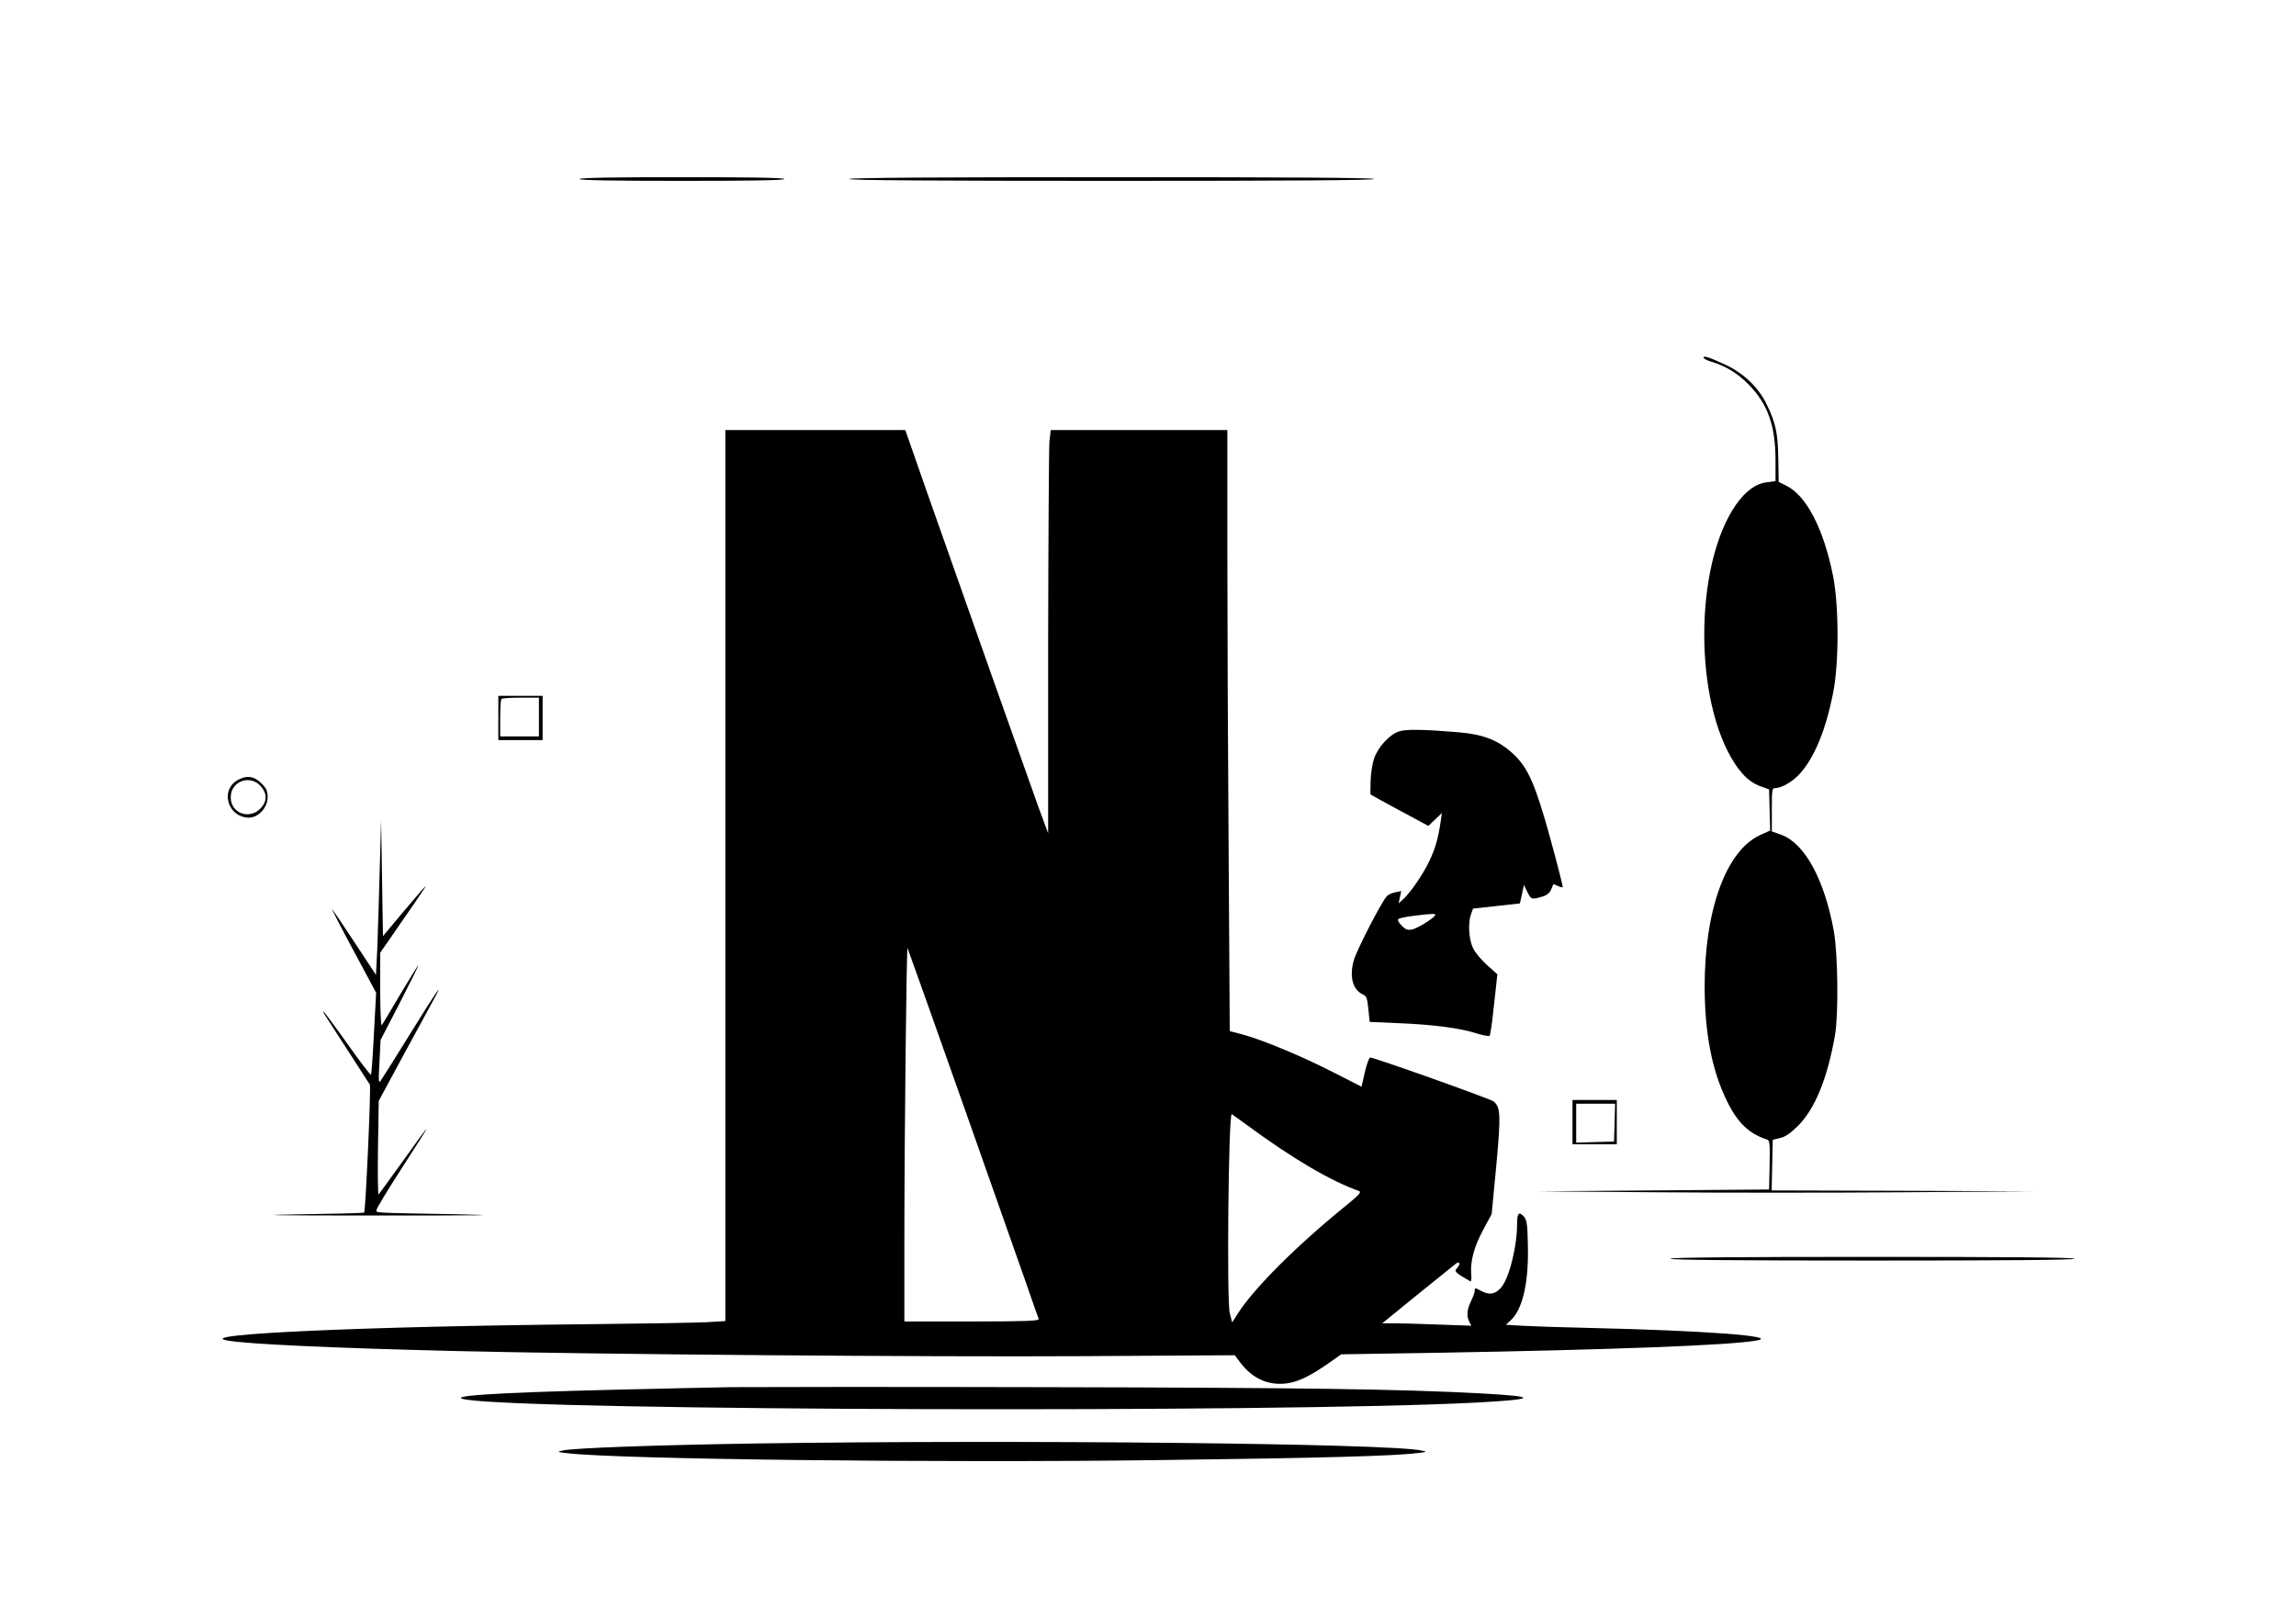 <?xml version="1.0" encoding="UTF-8" standalone="yes"?>
<!-- Created with sK1/UniConvertor (http://sk1project.org/) -->
<svg xmlns="http://www.w3.org/2000/svg" xmlns:xlink="http://www.w3.org/1999/xlink"
  width="1244pt" height="872pt" viewBox="0 0 1244 872"
  fill-rule="evenodd">
<g>
<g>
<path style="stroke:none; fill:#000000" d="M 314 97C 314 97.7 333.2 98 369.5 98C 405.8 98 425 97.7 425 97C 425 96.3 405.8 96 369.5 96C 333.2 96 314 96.3 314 97z"/>
<path style="stroke:none; fill:#000000" d="M 460 97C 460 97.7 508 98 601.9 98C 695.5 98 744.1 97.7 744.5 97C 744.9 96.3 697.3 96 602.6 96C 508.2 96 460 96.3 460 97z"/>
<path style="stroke:none; fill:#000000" d="M 923 193.8C 923 194.3 924.9 195.3 927.3 196C 935 198.3 941.4 202.2 947.5 208.4C 957.8 218.9 962 230.6 962 249.6L 962 260.7L 957.4 261.3C 951.4 261.9 945.6 266.2 940.4 273.7C 917.8 306.5 917.7 380.4 940.2 414.1C 944.7 420.8 948.9 424.4 954.6 426.3L 958.5 427.7L 958.8 438.8L 959.1 450L 953.8 452.4C 935.3 460.7 923.5 493 923.6 535C 923.7 560.2 927.6 580 935.6 596.4C 941.3 608.2 947.6 614.3 957.3 617.4C 958.9 617.9 959 619.2 958.8 631.2L 958.5 644.5L 896 645L 833.5 645.5L 897 646C 931.9 646.3 992.2 646.3 1031 646L 1101.5 645.5L 1030.7 645.2L 959.9 645L 960.2 631.3L 960.5 617.6L 964.5 616.6C 967.3 616 970.1 614 974.1 610.1C 983.4 600.8 990.1 584.4 994.2 561C 996.2 549.6 995.8 516.9 993.6 504.5C 988.5 476.5 977.8 456.9 965.1 452.3L 960 450.5L 960 438.8C 960 427.6 960.1 427 962 427C 965.3 427 971.4 423.4 975.1 419.3C 983.1 410.5 989.2 395.6 993.2 375.5C 996.4 359.5 996.4 328.4 993.2 312.2C 988.1 286.6 978.8 268.6 967.9 263.2L 963.7 261.1L 963.5 248.8C 963.3 234.9 962.2 229.5 957.4 219.5C 953.1 210.2 944.8 202.2 934.8 197.6C 926.2 193.6 923 192.5 923 193.8z"/>
<path style="stroke:none; fill:#000000" d="M 393 474.4L 393 715.8L 382.8 716.4C 377.1 716.7 347.8 717.2 317.5 717.5C 196.4 718.7 104.1 722.9 123.1 726.3C 133.9 728.3 180.2 730.4 246 732C 319.5 733.8 503.1 735.3 586.7 734.8L 669 734.3L 672.2 738.5C 678.7 747 687.1 750.7 696.8 749.6C 703 748.9 709.7 745.7 719.6 738.8L 726.7 733.8L 777.1 733C 875.2 731.3 937.7 728.9 951.9 726.3C 964.5 724 923.2 720.9 861 719.5C 847.5 719.2 831.9 718.7 826.2 718.4L 815.9 717.8L 818.5 715.4C 825.1 709.3 828.4 694.7 827.8 673.8C 827.6 663.2 827.2 660.9 825.6 659.1C 823.1 656.3 822 657.3 822 662.5C 822 675.7 817.6 693 813.1 697.9C 809.9 701.3 807 701.8 802.6 699.5C 799.1 697.6 799 697.6 799 699.5C 799 700.4 798.1 702.8 797 705C 794.8 709.4 794.5 713.1 796.1 716.2L 797.2 718.3L 779.9 717.7C 770.3 717.3 759.4 717 755.7 717L 748.9 717L 768.2 701.3C 778.8 692.7 788.1 685.3 788.8 684.7C 790.8 683.1 791.5 684.8 789.6 686.9C 787.7 688.9 788.1 689.3 796.5 694.2C 797.1 694.6 797.4 693.1 797.1 690.2C 796.6 683.2 798.7 675.4 803.7 666.2L 808.2 657.8L 810.7 631.7C 813.2 604.2 813.1 600.1 809.3 596.8C 807.6 595.4 744.7 573 742.4 573C 741.8 573 740.5 576.6 739.5 580.9L 737.7 588.8L 721.6 580.6C 704.5 571.9 683.7 563.3 672.9 560.4L 666.3 558.7L 665.7 462.7C 665.3 409.9 665 336.6 665 299.8L 665 233L 617.1 233L 569.3 233L 568.6 239.1C 568.3 242.5 568 291.7 567.9 348.4L 567.9 451.5L 562.9 438C 557.9 424.2 521.6 321.7 501.6 264.8L 490.5 233L 441.8 233L 393 233L 393 474.4zM 497.1 528.7C 503.2 545.6 544.9 663.6 555 692.5C 559 704 562.5 714.1 562.8 714.7C 563.1 715.7 555.5 716 526.6 716L 490 716L 490 670.2C 490 615.8 491.2 512 491.7 513.7C 492 514.4 494.4 521.2 497.1 528.7zM 675.5 609.5C 700.1 627.6 720.9 639.9 736.3 645.3C 737.8 645.9 736.4 647.4 729.3 653.2C 702.4 675 679 698.4 670.5 712L 667.6 716.5L 666.3 711.5C 664.6 705 665.6 602.7 667.4 603.7C 668 604.1 671.7 606.7 675.5 609.5z"/>
<path style="stroke:none; fill:#000000" d="M 270 389L 270 401L 282 401L 294 401L 294 389L 294 377L 282 377L 270 377L 270 389zM 292 388.5L 292 399L 281.5 399L 271 399L 271 389.2C 271 383.8 271.3 379 271.7 378.7C 272 378.3 276.8 378 282.2 378L 292 378L 292 388.5z"/>
<path style="stroke:none; fill:#000000" d="M 758 396.3C 752.8 398 746.6 404.8 744.5 411C 743.5 413.9 742.7 419.4 742.6 423.3L 742.5 430.4L 748 433.5C 751 435.2 758.1 439 763.7 442L 773.9 447.5L 777.6 444L 781.2 440.5L 780.6 445C 779.2 454.3 777.7 459.7 774.4 466.6C 771 473.8 764.1 483.8 760 487.5L 757.8 489.5L 758.5 486.1L 759.2 482.8L 755.9 483.5C 754 483.8 751.9 484.9 751.2 485.8C 747.7 490.2 735 515 733.5 520.3C 731 529.1 732.9 536.3 738.4 538.8C 740.4 539.7 740.8 540.8 741.4 546.8L 742.1 553.7L 758.3 554.4C 777 555.2 790.7 557 800 559.9C 803.5 561 806.8 561.6 807.1 561.2C 807.5 560.8 808.6 553.2 809.5 544.2L 811.3 527.9L 805.7 522.9C 802.7 520.2 799.2 516.1 798.1 513.7C 795.8 508.9 795.3 500.3 797 495.3L 798.1 492.3L 810.8 490.9L 823.5 489.5L 824.6 484.5L 825.7 479.5L 827.5 483.2C 829.6 487.4 829.8 487.5 835.3 485.9C 837.9 485.2 839.5 484 840.3 482.2C 840.9 480.7 841.5 479.4 841.6 479.2C 841.7 479 842.8 479.4 844 480C 845.2 480.6 846.4 480.9 846.7 480.7C 846.9 480.4 843.9 468.6 840 454.4C 831.9 425 828 416.1 819.9 408.5C 812 401.2 804.1 398 790.7 396.8C 771.8 395.2 761.7 395 758 396.3zM 777.5 496C 776.3 497.9 768 503 765.1 503.6C 762.7 504.1 761.6 503.7 759.4 501.5C 757.9 500 757.1 498.5 757.6 498C 758.1 497.5 761.9 496.7 766 496.2C 776.5 494.9 778.2 494.9 777.5 496z"/>
<path style="stroke:none; fill:#000000" d="M 128.4 422.9C 119.1 428.6 123.7 443 134.9 443C 140 443 145 437.6 145 432C 145 428.6 144.4 427.2 141.6 424.4C 137.6 420.4 133.3 419.9 128.4 422.9zM 141.5 426.2C 144.8 430.1 144.7 434.2 141.3 437.9C 135.2 444.4 125 440.7 125 432C 125 423.1 135.8 419.4 141.5 426.2z"/>
<path style="stroke:none; fill:#000000" d="M 205.7 472.5C 205.3 487.9 204.7 506.7 204.4 514.4L 203.7 528.2L 192.3 510.9C 186 501.3 180.4 493.1 179.9 492.5C 179.4 492 184.5 502 191.4 514.8L 203.8 537.9L 202.6 559.9C 202 572 201.3 582.1 201 582.3C 200.7 582.6 194.9 575 188.1 565.4C 181.3 555.8 175.5 548 175.2 548C 175 548 175.4 549 176.2 550.2C 179.6 555.4 199.7 586.6 200.4 587.7C 201.1 589 198.1 656 197.3 657C 197 657.3 180.3 657.7 160.2 658C 135.7 658.4 149.9 658.6 203 658.6C 264.2 658.6 274.3 658.5 247 657.9C 200.6 657.1 204 657.2 204 655.6C 204 654.8 209.8 645.2 216.8 634.3C 235.5 605.3 235.6 604.9 218 629.5C 211.3 638.8 205.5 646.8 205.1 647.2C 204.8 647.6 204.6 636.3 204.8 622.2L 205.2 596.5L 218.7 571.5C 226.2 557.7 233.7 544 235.3 541C 240.9 530.7 236.3 537.4 222 560.5C 214.2 573.1 207.1 584.4 206.3 585.5C 205.1 587.2 205 586 205.6 575.5L 206.2 563.5L 216.7 543.2C 222.4 532.1 226.9 523 226.7 523C 226.4 523 222.1 530.1 216.9 538.7C 211.8 547.4 207.3 554.9 206.8 555.5C 206.4 556 206 547.4 206 536.3L 206 516.2L 211.3 508.6C 214.1 504.4 219.8 496.3 223.8 490.5C 227.8 484.7 230.9 480 230.7 480C 230.5 480 225.2 486.1 218.9 493.6L 207.5 507.2L 207 475.9L 206.5 444.5L 205.7 472.5z"/>
<path style="stroke:none; fill:#000000" d="M 852 608L 852 620L 864 620L 876 620L 876 608L 876 596L 864 596L 852 596L 852 608zM 874.8 608.2L 874.5 618.5L 864.3 618.8L 854 619.1L 854 608.5L 854 598L 864.5 598L 875.1 598L 874.8 608.2z"/>
<path style="stroke:none; fill:#000000" d="M 905 682C 905 682.7 942.2 683 1014.5 683C 1086.8 683 1124 682.7 1124 682C 1124 681.3 1086.8 681 1014.5 681C 942.2 681 905 681.3 905 682z"/>
<path style="stroke:none; fill:#000000" d="M 396 751.6C 385.3 751.8 356.7 752.4 332.5 753C 266.8 754.6 239.8 756.4 253 758.4C 294.1 764.4 691.6 765.5 799 760C 832.9 758.2 834 756.7 802.8 755C 758.3 752.6 705.4 751.9 564.5 751.6C 482.6 751.4 406.7 751.5 396 751.6z"/>
<path style="stroke:none; fill:#000000" d="M 410.5 782.1C 357.9 782.9 311.1 784.5 305 785.9C 301.6 786.6 301.7 786.7 307.5 787.4C 335.9 790.7 508.2 792.7 628.9 791.1C 716 790 755.8 788.9 768 787.3C 773.4 786.7 773.4 786.6 770 785.9C 752.5 782.1 551.7 780 410.5 782.1z"/>
</g>
</g>
</svg>